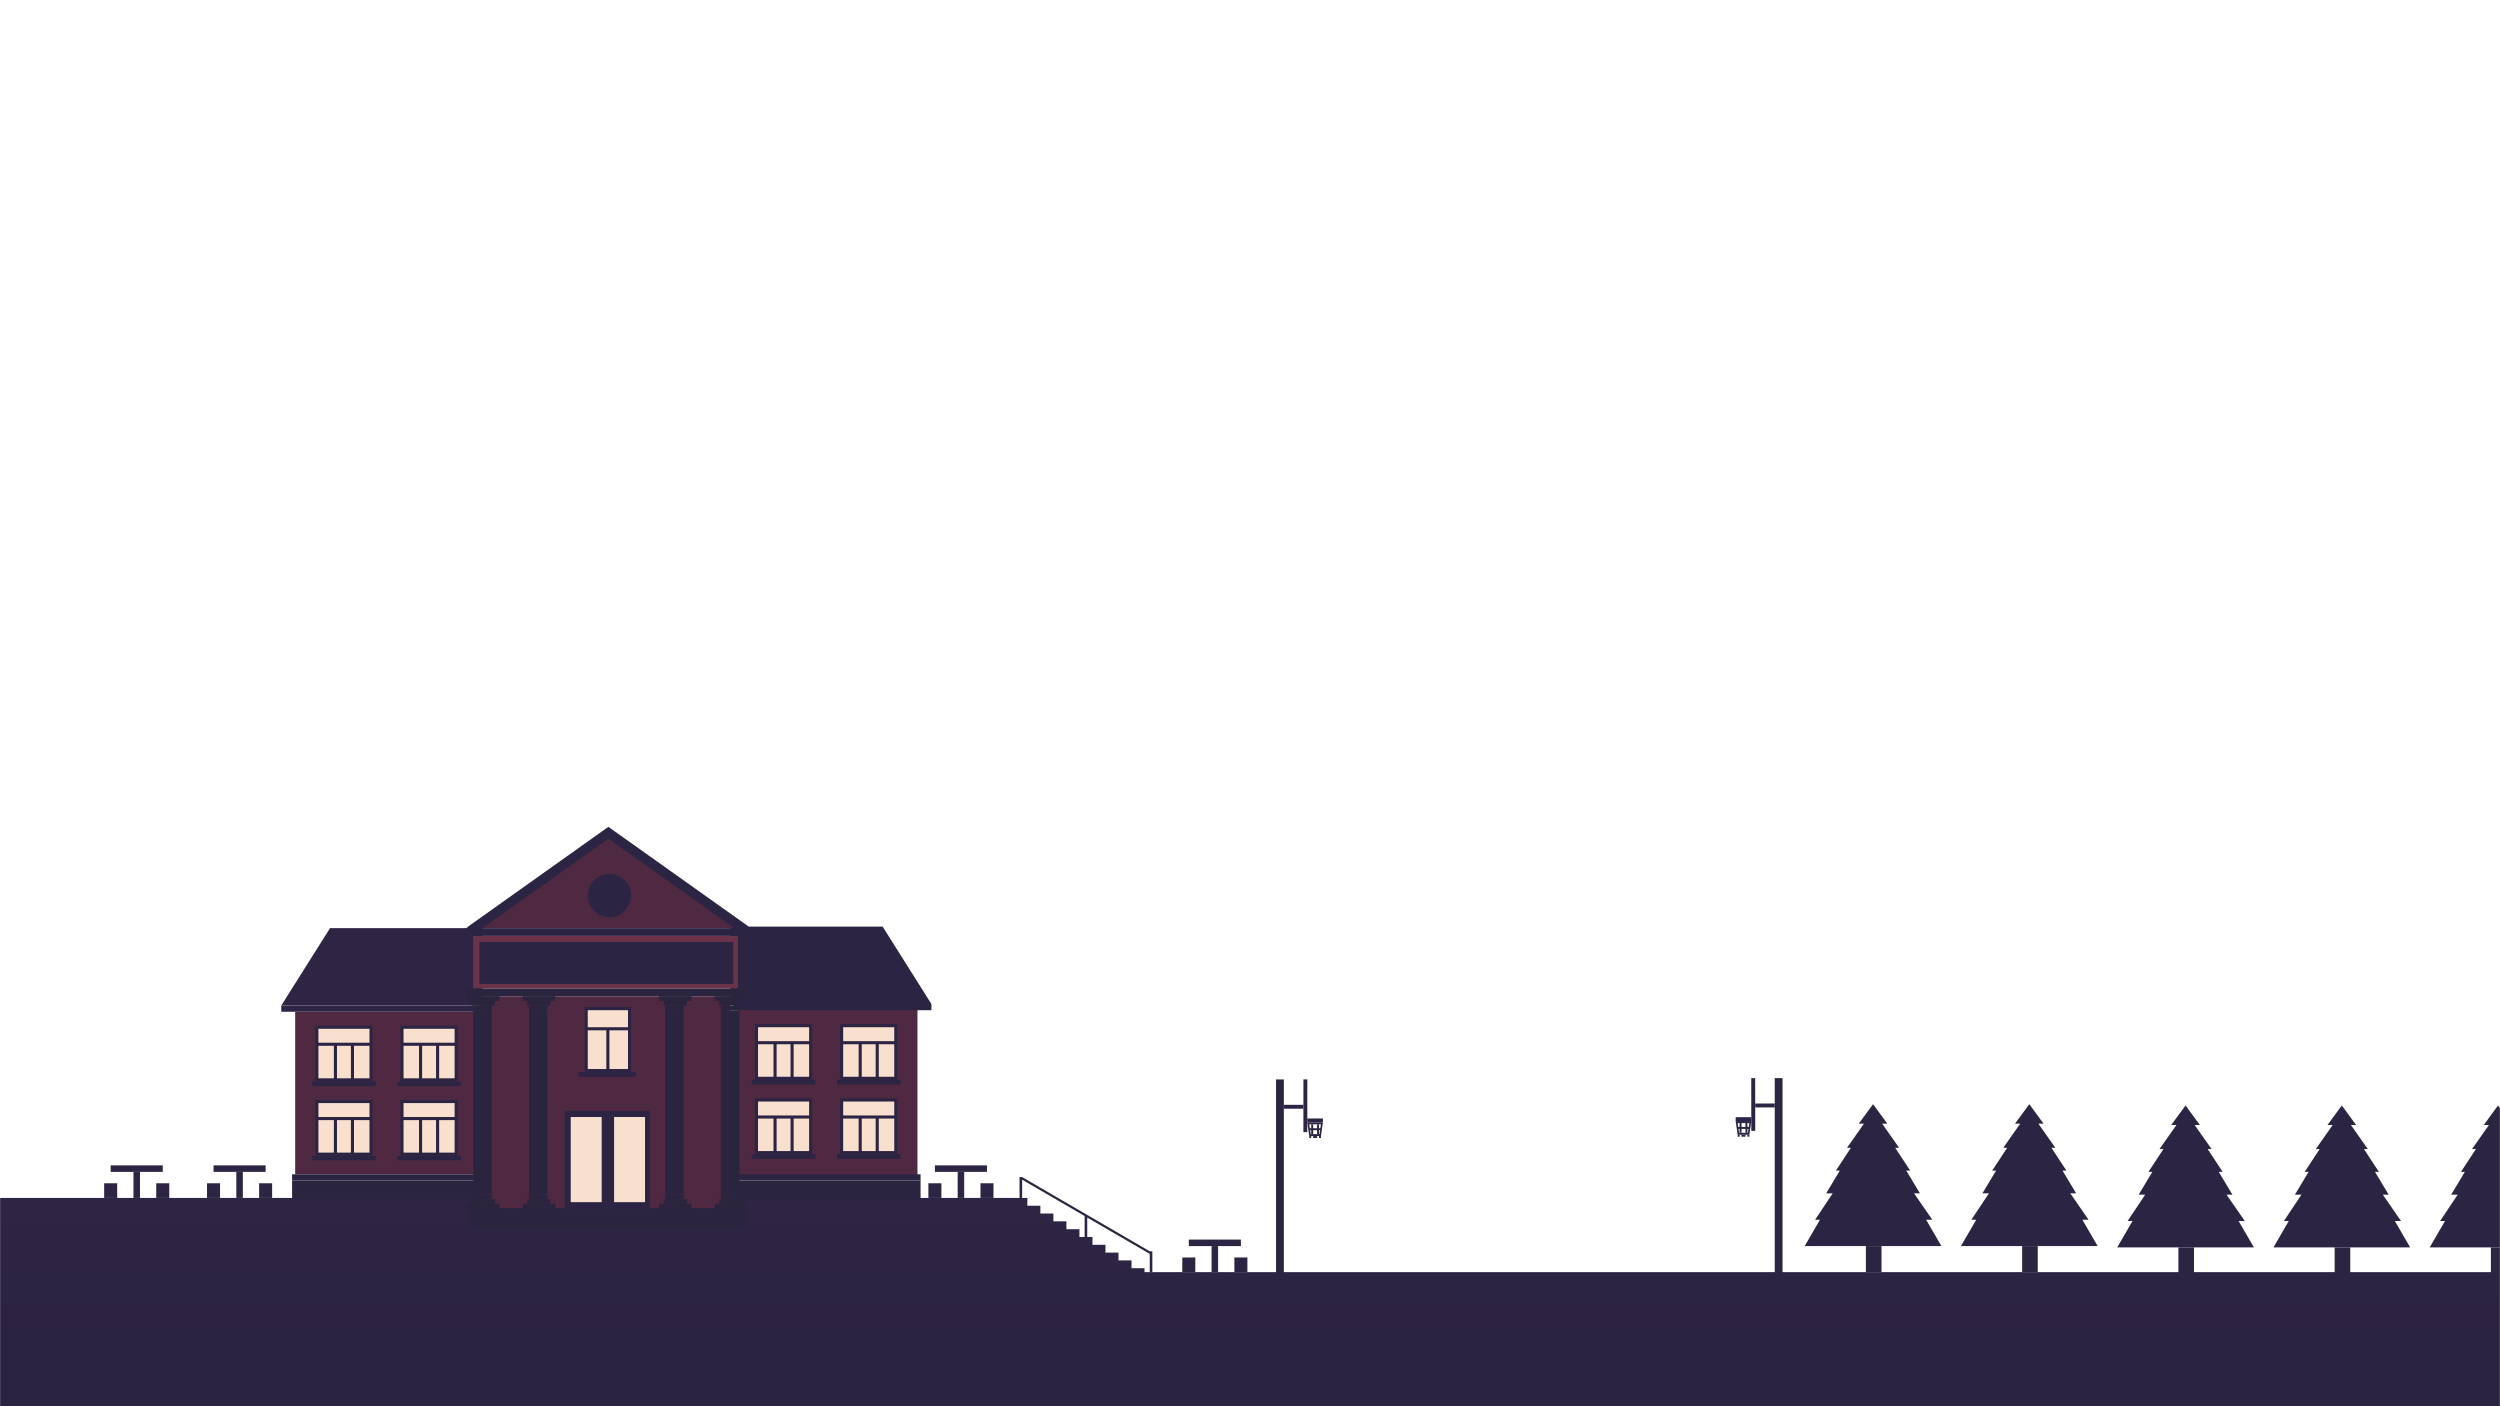 <svg width="1920" height="1080" viewBox="0 0 1920 1080" fill="none" xmlns="http://www.w3.org/2000/svg">
<mask id="mask0" style="mask-type:alpha" maskUnits="userSpaceOnUse" x="0" y="0" width="1920" height="1080">
<rect width="1920" height="1080" fill="#C4C4C4"/>
</mask>
<g mask="url(#mask0)">
<path d="M0 920V1080H1920V977H879V974H869V968H859V962H849V956H839V950H829V944H819V938H809V932H799V926H789.079L789 925.951V920H0Z" fill="url(#paint0_linear)"/>
<rect x="566.715" y="775.283" width="137.907" height="128.396" fill="#4F2941"/>
<rect x="563.148" y="771.08" width="152.173" height="4.755" fill="#2C2443"/>
<rect x="560.77" y="901.854" width="146.229" height="4.755" fill="#2C2443"/>
<rect x="560.77" y="906.609" width="146.229" height="14.266" fill="#2B243E"/>
<path d="M560.77 711.637H677.871L715.32 771.079H560.77V711.637Z" fill="#2C2443"/>
<rect width="48.743" height="3.567" transform="matrix(-1 0 0 1 626.156 829.332)" fill="#2C2443"/>
<rect width="43.987" height="42.799" transform="matrix(-1 0 0 1 623.777 786.533)" fill="#2C2443"/>
<rect width="39.232" height="10.7" transform="matrix(-1 0 0 1 621.398 788.91)" fill="#F9DFCE"/>
<rect width="11.889" height="24.966" transform="matrix(-1 0 0 1 621.398 801.988)" fill="#F9DFCE"/>
<rect width="11.889" height="24.966" transform="matrix(-1 0 0 1 594.055 801.988)" fill="#F9DFCE"/>
<rect width="10.7" height="24.966" transform="matrix(-1 0 0 1 607.133 801.988)" fill="#F9DFCE"/>
<rect width="48.743" height="3.567" transform="matrix(-1 0 0 1 691.547 829.332)" fill="#2C2443"/>
<rect width="43.987" height="42.799" transform="matrix(-1 0 0 1 689.168 786.533)" fill="#2C2443"/>
<rect width="39.232" height="10.7" transform="matrix(-1 0 0 1 686.789 788.91)" fill="#F9DFCE"/>
<rect width="11.889" height="24.966" transform="matrix(-1 0 0 1 686.789 801.988)" fill="#F9DFCE"/>
<rect width="11.889" height="24.966" transform="matrix(-1 0 0 1 659.445 801.988)" fill="#F9DFCE"/>
<rect width="10.7" height="24.966" transform="matrix(-1 0 0 1 672.523 801.988)" fill="#F9DFCE"/>
<rect width="48.743" height="3.567" transform="matrix(-1 0 0 1 691.547 886.396)" fill="#2C2443"/>
<rect width="43.987" height="42.799" transform="matrix(-1 0 0 1 689.168 843.598)" fill="#2C2443"/>
<rect width="39.232" height="10.7" transform="matrix(-1 0 0 1 686.789 845.975)" fill="#F9DFCE"/>
<rect width="11.889" height="24.966" transform="matrix(-1 0 0 1 686.789 859.053)" fill="#F9DFCE"/>
<rect width="11.889" height="24.966" transform="matrix(-1 0 0 1 659.445 859.053)" fill="#F9DFCE"/>
<rect width="10.7" height="24.966" transform="matrix(-1 0 0 1 672.523 859.053)" fill="#F9DFCE"/>
<rect width="48.743" height="3.567" transform="matrix(-1 0 0 1 626.156 886.396)" fill="#2C2443"/>
<rect width="43.987" height="42.799" transform="matrix(-1 0 0 1 623.777 843.598)" fill="#2C2443"/>
<rect width="39.232" height="10.7" transform="matrix(-1 0 0 1 621.398 845.975)" fill="#F9DFCE"/>
<rect width="11.889" height="24.966" transform="matrix(-1 0 0 1 621.398 859.053)" fill="#F9DFCE"/>
<rect width="11.889" height="24.966" transform="matrix(-1 0 0 1 594.055 859.053)" fill="#F9DFCE"/>
<rect width="10.7" height="24.966" transform="matrix(-1 0 0 1 607.133 859.053)" fill="#F9DFCE"/>
<path d="M467.756 641.494L566.714 712.825H368.176L467.756 641.494Z" fill="#4F2941"/>
<rect width="137.907" height="124.829" transform="matrix(-1 0 0 1 364.605 777.021)" fill="#4F2941"/>
<rect width="152.173" height="4.755" transform="matrix(-1 0 0 1 368.172 772.268)" fill="#2E2443"/>
<rect width="146.229" height="4.755" transform="matrix(-1 0 0 1 370.551 901.852)" fill="#2C2443"/>
<rect width="146.229" height="14.266" transform="matrix(-1 0 0 1 370.551 906.607)" fill="#2B243E"/>
<path d="M370.551 712.824H253.449L216 772.267H370.551V712.824Z" fill="#2E2443"/>
<path fill-rule="evenodd" clip-rule="evenodd" d="M467.23 635L575.035 711.638L570.607 717.575L467.237 644.089L363.092 718.125L358.664 712.188L466.469 635.55L466.644 635.785L467.23 635Z" fill="#2C2443"/>
<rect x="368.176" y="765.137" width="192.594" height="162.873" fill="#4F2941"/>
<rect x="358.664" y="928.008" width="215.182" height="15.455" fill="#2B243E"/>
<rect x="363.418" y="718.768" width="203.294" height="40.421" fill="#6B334A"/>
<rect x="357.473" y="712.824" width="216.371" height="5.944" fill="#2C2443"/>
<rect x="357.473" y="759.189" width="216.371" height="5.944" fill="#2B243E"/>
<rect x="368.172" y="723.521" width="194.972" height="32.099" fill="#2C2443"/>
<circle cx="468.038" cy="687.859" r="16.644" fill="#2C2443"/>
<rect x="401.457" y="765.137" width="24.966" height="3.567" fill="#2B243E"/>
<rect x="405.027" y="768.703" width="17.833" height="3.567" fill="#2B243E"/>
<rect x="406.215" y="772.27" width="14.266" height="3.567" fill="#2B243E"/>
<rect x="426.422" y="928.006" width="24.966" height="3.567" transform="rotate(180 426.422 928.006)" fill="#2B243E"/>
<rect x="422.859" y="924.439" width="17.833" height="3.567" transform="rotate(180 422.859 924.439)" fill="#2B243E"/>
<rect x="420.48" y="920.877" width="14.266" height="3.567" transform="rotate(180 420.48 920.877)" fill="#2B243E"/>
<rect x="406.215" y="775.836" width="14.266" height="141.473" fill="#2B243E"/>
<rect x="358.664" y="765.137" width="24.966" height="3.567" fill="#2B243E"/>
<rect x="362.23" y="768.703" width="17.833" height="3.567" fill="#2B243E"/>
<rect x="363.422" y="772.27" width="14.266" height="3.567" fill="#2B243E"/>
<rect x="383.633" y="928.006" width="24.966" height="3.567" transform="rotate(180 383.633 928.006)" fill="#2B243E"/>
<rect x="380.062" y="924.439" width="17.833" height="3.567" transform="rotate(180 380.062 924.439)" fill="#2B243E"/>
<rect x="377.688" y="920.875" width="14.266" height="3.567" transform="rotate(180 377.688 920.875)" fill="#2B243E"/>
<rect x="363.422" y="775.836" width="14.266" height="141.473" fill="#2B243E"/>
<rect x="506.082" y="765.137" width="24.966" height="3.567" fill="#2B243E"/>
<rect x="509.652" y="768.703" width="17.833" height="3.567" fill="#2B243E"/>
<rect x="510.84" y="772.27" width="14.266" height="3.567" fill="#2B243E"/>
<rect x="531.047" y="928.006" width="24.966" height="3.567" transform="rotate(180 531.047 928.006)" fill="#2B243E"/>
<rect x="527.484" y="924.439" width="17.833" height="3.567" transform="rotate(180 527.484 924.439)" fill="#2B243E"/>
<rect x="525.105" y="920.877" width="14.266" height="3.567" transform="rotate(180 525.105 920.877)" fill="#2B243E"/>
<rect x="510.84" y="775.836" width="14.266" height="141.473" fill="#2B243E"/>
<rect x="548.879" y="765.137" width="24.966" height="3.567" fill="#2B243E"/>
<rect x="552.449" y="768.703" width="17.833" height="3.567" fill="#2B243E"/>
<rect x="553.637" y="772.27" width="14.266" height="3.567" fill="#2B243E"/>
<rect x="573.844" y="928.006" width="24.966" height="3.567" transform="rotate(180 573.844 928.006)" fill="#2B243E"/>
<rect x="570.281" y="924.439" width="17.833" height="3.567" transform="rotate(180 570.281 924.439)" fill="#2B243E"/>
<rect x="567.902" y="920.877" width="14.266" height="3.567" transform="rotate(180 567.902 920.877)" fill="#2B243E"/>
<rect x="553.637" y="775.836" width="14.266" height="141.473" fill="#2B243E"/>
<path d="M433.567 853.109H498.949V928.007H433.562L433.567 853.109Z" fill="#2C2443"/>
<rect x="438.32" y="857.865" width="23.777" height="65.387" fill="#F9DFCE"/>
<rect x="471.609" y="857.865" width="23.777" height="65.387" fill="#F9DFCE"/>
<rect x="305.164" y="830.523" width="48.743" height="3.567" fill="#2C2443"/>
<rect x="307.543" y="787.725" width="43.987" height="42.799" fill="#2C2443"/>
<rect x="309.918" y="790.102" width="39.232" height="10.7" fill="#F9DFCE"/>
<rect x="309.918" y="803.178" width="11.889" height="24.966" fill="#F9DFCE"/>
<rect x="337.262" y="803.178" width="11.889" height="24.966" fill="#F9DFCE"/>
<rect x="324.184" y="803.178" width="10.7" height="24.966" fill="#F9DFCE"/>
<rect x="239.777" y="830.523" width="48.743" height="3.567" fill="#2C2443"/>
<rect x="242.156" y="787.725" width="43.987" height="42.799" fill="#2C2443"/>
<rect x="244.531" y="790.102" width="39.232" height="10.7" fill="#F9DFCE"/>
<rect x="244.531" y="803.178" width="11.889" height="24.966" fill="#F9DFCE"/>
<rect x="271.875" y="803.178" width="11.889" height="24.966" fill="#F9DFCE"/>
<rect x="258.797" y="803.178" width="10.7" height="24.966" fill="#F9DFCE"/>
<rect x="239.777" y="887.586" width="48.743" height="3.567" fill="#2C2443"/>
<rect x="242.156" y="844.787" width="43.987" height="42.799" fill="#2C2443"/>
<rect x="244.531" y="847.164" width="39.232" height="10.7" fill="#F9DFCE"/>
<rect x="244.531" y="860.242" width="11.889" height="24.966" fill="#F9DFCE"/>
<rect x="271.875" y="860.242" width="11.889" height="24.966" fill="#F9DFCE"/>
<rect x="258.797" y="860.242" width="10.7" height="24.966" fill="#F9DFCE"/>
<rect x="305.164" y="887.586" width="48.743" height="3.567" fill="#2C2443"/>
<rect x="307.543" y="844.787" width="43.987" height="42.799" fill="#2C2443"/>
<rect x="309.918" y="847.164" width="39.232" height="10.7" fill="#F9DFCE"/>
<rect x="309.918" y="860.242" width="11.889" height="24.966" fill="#F9DFCE"/>
<rect x="337.262" y="860.242" width="11.889" height="24.966" fill="#F9DFCE"/>
<rect x="324.184" y="860.242" width="10.7" height="24.966" fill="#F9DFCE"/>
<rect x="444.262" y="823.389" width="43.987" height="3.567" fill="#2C2443"/>
<rect x="449.016" y="773.457" width="35.666" height="49.932" fill="#2C2443"/>
<rect x="451.395" y="775.834" width="30.91" height="13.077" fill="#F9DFCE"/>
<rect x="451.395" y="791.289" width="14.266" height="29.721" fill="#F9DFCE"/>
<rect x="468.039" y="791.289" width="14.266" height="29.721" fill="#F9DFCE"/>
<rect x="980" y="828.998" width="6" height="150" fill="#2D2443"/>
<rect x="986" y="848.498" width="15" height="3" fill="#2D2443"/>
<rect x="1001.03" y="828.998" width="3" height="40.5" transform="rotate(0.042 1001.03 828.998)" fill="#2D2443"/>
<rect x="1004" y="858.998" width="12" height="3" fill="#2D2443"/>
<path fill-rule="evenodd" clip-rule="evenodd" d="M1004 861.998L1005.5 872.498H1014.5L1016 861.998H1004ZM1005.5 863.498L1006.62 870.998H1013.37L1014.5 863.498H1005.5Z" fill="#2D2443"/>
<rect x="1005.5" y="872.498" width="1.5" height="1.5" fill="#2D2443"/>
<rect x="1007" y="863.498" width="1.5" height="7.5" fill="#2D2443"/>
<rect x="1005.5" y="866.498" width="9" height="1.5" fill="#2D2443"/>
<rect x="1011.5" y="863.498" width="1.5" height="7.5" fill="#2D2443"/>
<rect x="1008.5" y="872.498" width="3" height="1.5" fill="#2D2443"/>
<rect x="1013" y="872.498" width="1.5" height="1.5" fill="#2D2443"/>
<rect width="6" height="150" transform="matrix(-1 0 0 1 1369 827.998)" fill="#2C2443"/>
<rect width="15" height="3" transform="matrix(-1 0 0 1 1363 847.498)" fill="#2C2443"/>
<rect width="3" height="40.5" transform="matrix(-1 0.001 0.001 1 1347.97 827.998)" fill="#2C2443"/>
<rect width="12" height="3" transform="matrix(-1 0 0 1 1345 857.998)" fill="#2C2443"/>
<path fill-rule="evenodd" clip-rule="evenodd" d="M1345 860.998L1343.5 871.498H1334.5L1333 860.998H1345ZM1343.5 862.498L1342.38 869.998H1335.63L1334.5 862.498H1343.5Z" fill="#2C2443"/>
<rect width="1.5" height="1.5" transform="matrix(-1 0 0 1 1343.5 871.498)" fill="#2C2443"/>
<rect width="1.5" height="7.5" transform="matrix(-1 0 0 1 1342 862.498)" fill="#2C2443"/>
<rect width="9" height="1.5" transform="matrix(-1 0 0 1 1343.5 865.498)" fill="#2C2443"/>
<rect width="1.5" height="7.5" transform="matrix(-1 0 0 1 1337.5 862.498)" fill="#2C2443"/>
<rect width="3" height="1.5" transform="matrix(-1 0 0 1 1340.5 871.498)" fill="#2C2443"/>
<rect width="1.5" height="1.5" transform="matrix(-1 0 0 1 1336 871.498)" fill="#2C2443"/>
<path d="M1427.5 862.998L1438.5 847.998L1449.5 862.998H1445.5L1458.5 881.498H1455.5L1467 898.998H1464L1474.5 916.498H1470L1484 936.748H1479.25L1491 956.998H1386L1397.75 936.748H1394L1407.5 916.498H1402.5L1413 898.998H1410L1421.5 881.498H1418.5L1431.5 862.998H1427.5Z" fill="#2B2443"/>
<rect x="1433" y="956.998" width="12" height="20" fill="#2B2443"/>
<path d="M1547.5 862.998L1558.5 847.998L1569.5 862.998H1565.5L1578.5 881.498H1575.5L1587 898.998H1584L1594.5 916.498H1590L1604 936.748H1599.25L1611 956.998H1506L1517.75 936.748H1514L1527.5 916.498H1522.5L1533 898.998H1530L1541.5 881.498H1538.5L1551.5 862.998H1547.5Z" fill="#2C2443"/>
<rect x="1553" y="956.998" width="12" height="20" fill="#2C2443"/>
<path d="M1667.5 863.998L1678.5 848.998L1689.5 863.998H1685.5L1698.5 882.498H1695.5L1707 899.998H1704L1714.5 917.498H1710L1724 937.748H1719.25L1731 957.998H1626L1637.75 937.748H1634L1647.5 917.498H1642.5L1653 899.998H1650L1661.5 882.498H1658.5L1671.5 863.998H1667.5Z" fill="#2C2443"/>
<rect x="1673" y="957.998" width="12" height="20" fill="#2C2443"/>
<path d="M1787.5 863.998L1798.5 848.998L1809.5 863.998H1805.5L1818.5 882.498H1815.5L1827 899.998H1824L1834.5 917.498H1830L1844 937.748H1839.25L1851 957.998H1746L1757.75 937.748H1754L1767.5 917.498H1762.5L1773 899.998H1770L1781.5 882.498H1778.5L1791.5 863.998H1787.5Z" fill="#2C2443"/>
<rect x="1793" y="957.998" width="12" height="20" fill="#2C2443"/>
<path d="M1907.5 863.998L1918.5 848.998L1929.5 863.998H1925.5L1938.5 882.498H1935.5L1947 899.998H1944L1954.5 917.498H1950L1964 937.748H1959.25L1971 957.998H1866L1877.75 937.748H1874L1887.5 917.498H1882.5L1893 899.998H1890L1901.5 882.498H1898.5L1911.5 863.998H1907.5Z" fill="#2C2443"/>
<rect x="1913" y="957.998" width="12" height="20" fill="#2C2443"/>
<path d="M785 903.998H783V919.998H785V905.998L833 933.916V949.998H835V935.08L883 962.998V976.998H885V960.998H883L785 903.998Z" fill="#2D2443"/>
<rect x="735.5" y="900" width="5" height="20" fill="#2E2443"/>
<rect x="718" y="895" width="40" height="5" fill="#2E2443"/>
<rect x="713" y="908.75" width="10" height="11.25" fill="#2E2443"/>
<rect x="753" y="908.75" width="10" height="11.25" fill="#2E2443"/>
<rect x="930.5" y="956.998" width="5" height="20" fill="#2D2443"/>
<rect x="913" y="951.998" width="40" height="5" fill="#2D2443"/>
<rect x="908" y="965.748" width="10" height="11.25" fill="#2D2443"/>
<rect x="948" y="965.748" width="10" height="11.25" fill="#2D2443"/>
<rect x="181.5" y="900" width="5" height="20" fill="#2E2443"/>
<rect x="164" y="895" width="40" height="5" fill="#2E2443"/>
<rect x="159" y="908.75" width="10" height="11.25" fill="#2E2443"/>
<rect x="199" y="908.75" width="10" height="11.25" fill="#2E2443"/>
<rect x="102.5" y="900" width="5" height="20" fill="#2E2443"/>
<rect x="85" y="895" width="40" height="5" fill="#2E2443"/>
<rect x="80" y="908.75" width="10" height="11.25" fill="#2E2443"/>
<rect x="120" y="908.75" width="10" height="11.25" fill="#2E2443"/>
</g>
<defs>
<linearGradient id="paint0_linear" x1="960" y1="920" x2="960" y2="1080" gradientUnits="userSpaceOnUse">
<stop stop-color="#2E2443"/>
<stop offset="1" stop-color="#2A2342"/>
</linearGradient>
</defs>
</svg>
